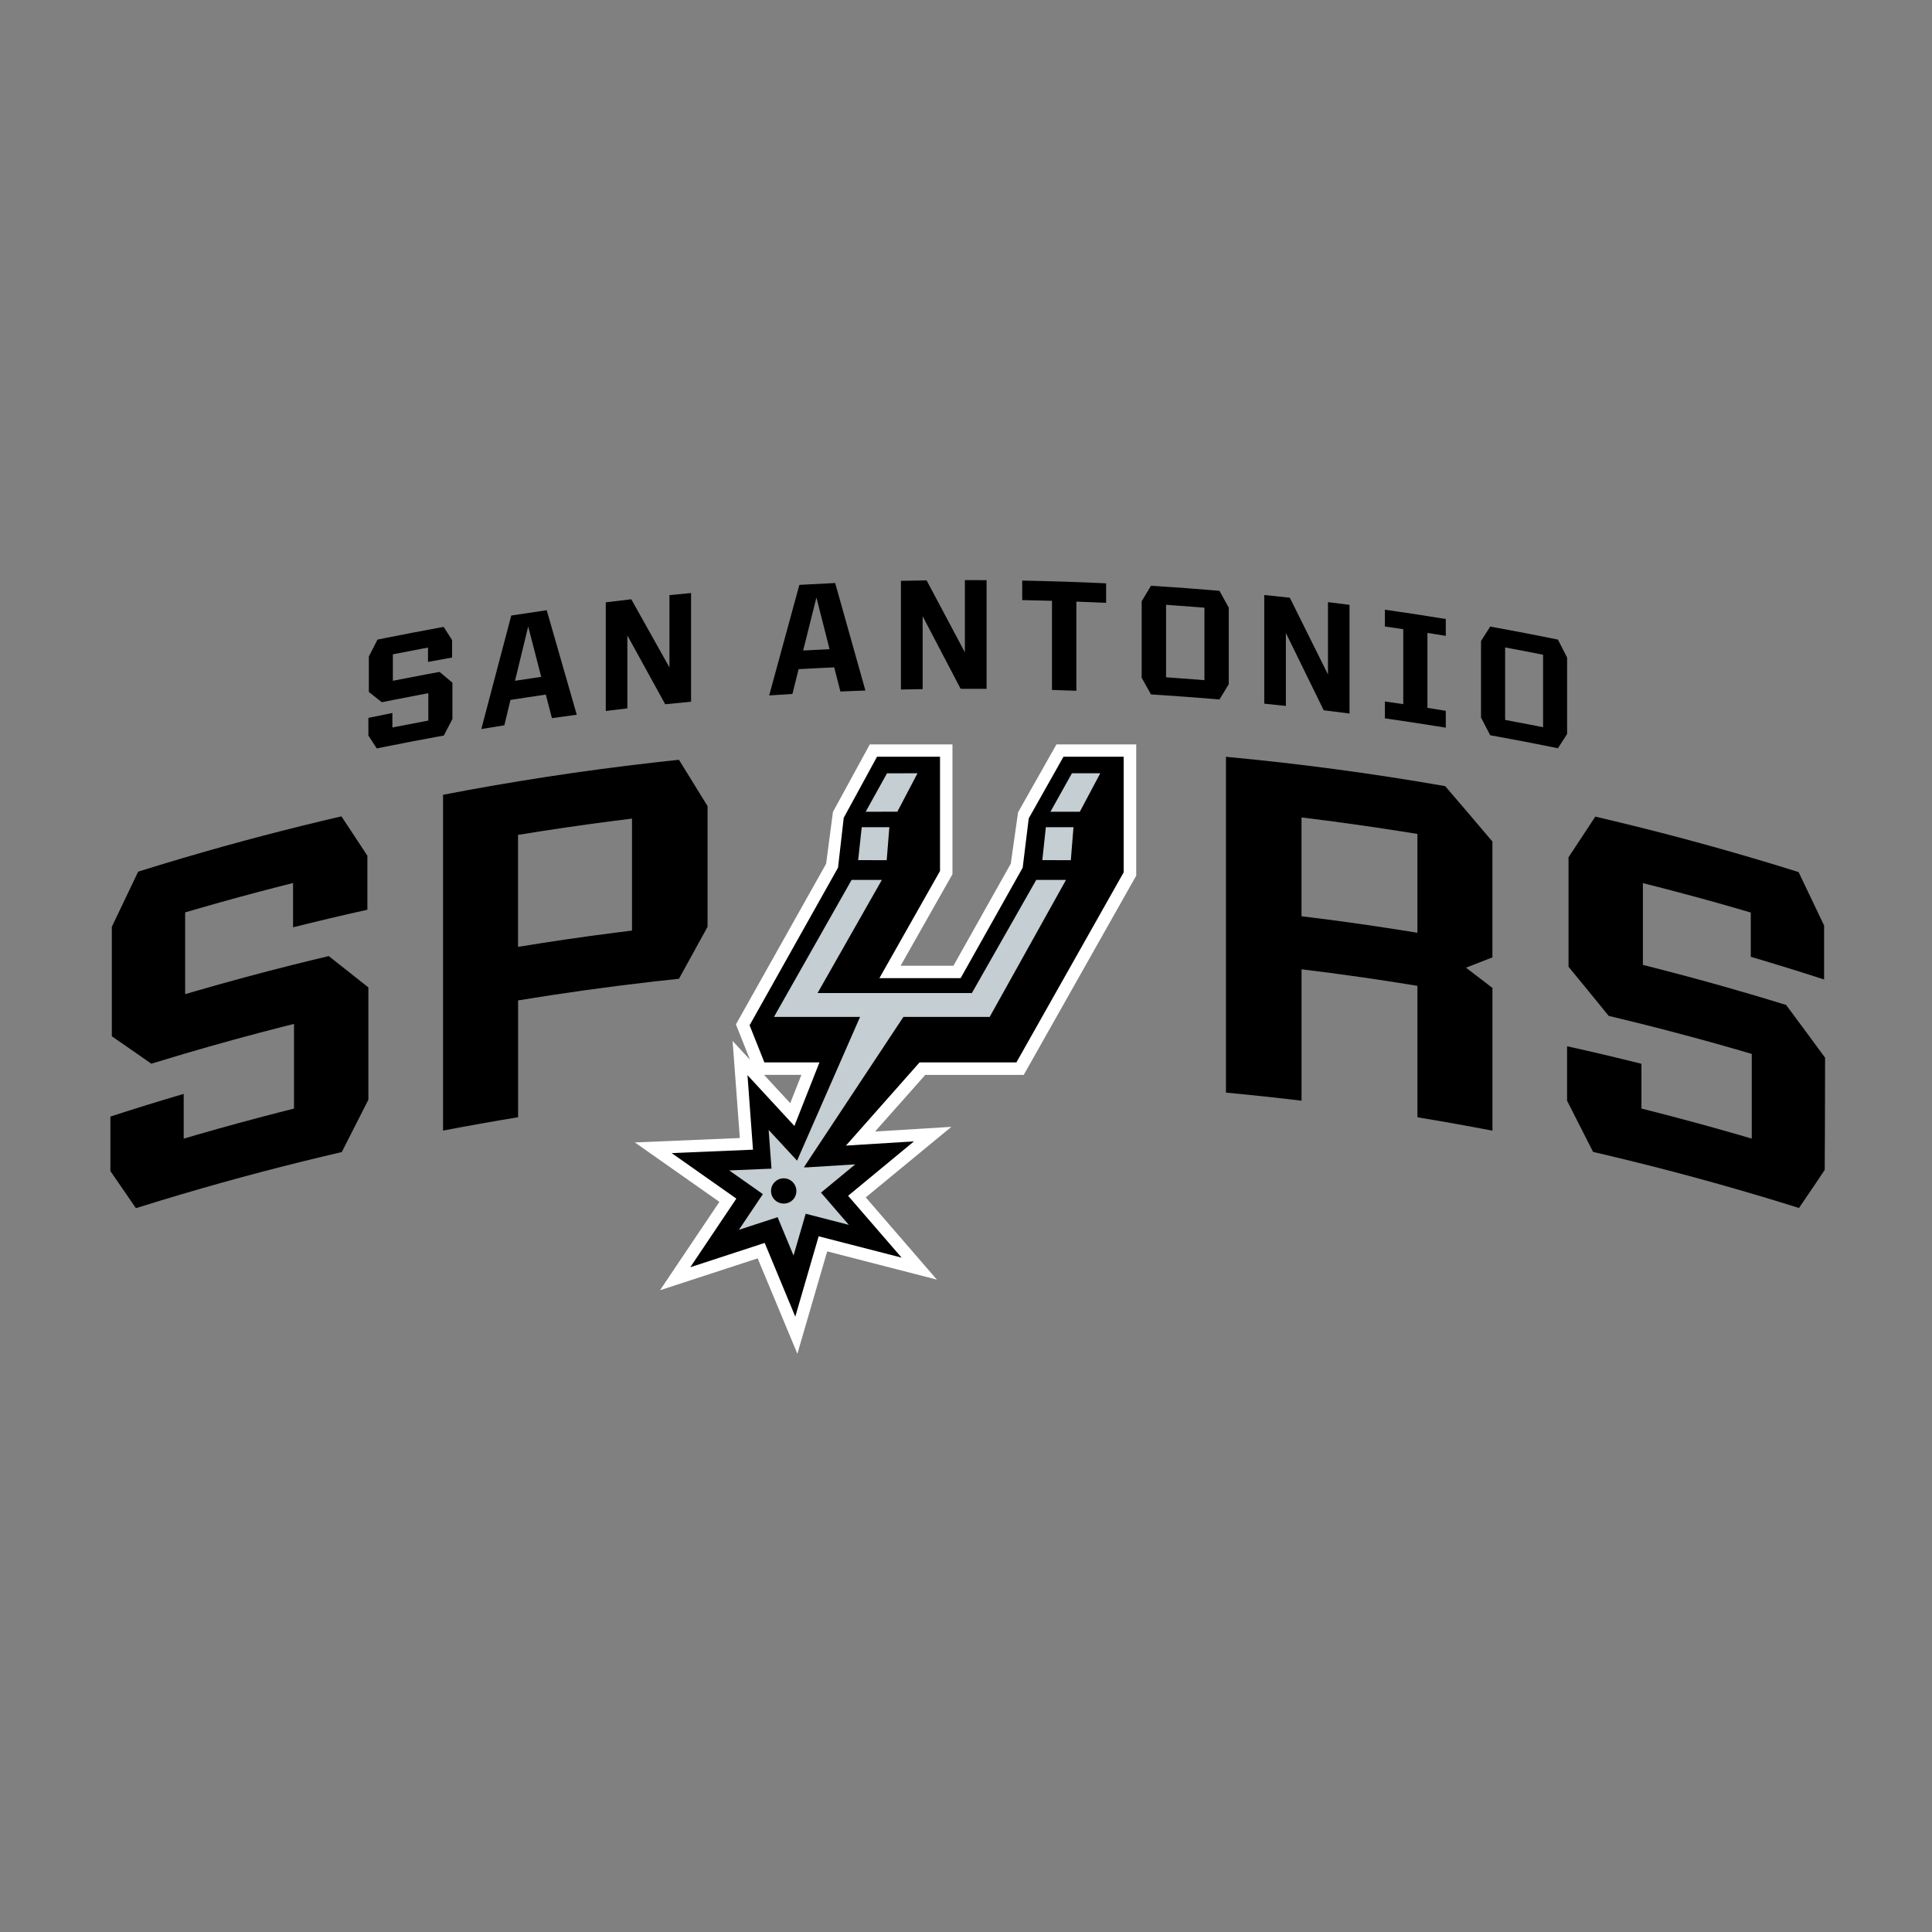 <svg width="649" height="649" viewBox="0 0 649 649" fill="none" xmlns="http://www.w3.org/2000/svg">
<rect x="0" y="0" width="649" height="649" fill="#808080" stroke="none"/>
<path d="M241.654 403.73L221.714 433.42L254.514 422.71L267.854 454.76L277.874 420.36L314.724 429.86L290.824 402.23L319.584 378.53L293.954 380.1L310.824 361.08H343.894L381.684 294.14V250.06H354.884L341.994 272.86L339.544 290.13L320.274 324.42H302.534L319.954 293.66V250.06H292.184L279.804 272.74L277.514 290.15L247.214 344.11L251.934 355.99L246.094 349.68L248.524 382.28L213.264 383.77L241.654 403.73ZM256.654 361.07H269.204L265.454 370.58L256.654 361.07Z" fill="white"/>
<path d="M98.444 324.09C87.494 326.83 76.584 329.78 65.724 332.93C64.544 333.27 63.364 333.61 62.194 333.96V330.36V311.23V306.49C63.794 306.02 65.404 305.55 67.014 305.09C75.894 302.53 84.814 300.1 93.754 297.81C95.314 297.41 96.884 297.01 98.444 296.62V301.36V311.5C106.744 309.42 115.074 307.45 123.414 305.6V287.46C120.504 283.03 117.594 278.62 114.694 274.23C112.564 274.73 110.444 275.22 108.324 275.73C108.234 275.75 108.134 275.78 108.034 275.8C90.244 280.06 72.544 284.85 54.974 290.17C54.334 290.36 53.694 290.56 53.064 290.75C50.844 291.43 48.624 292.11 46.414 292.81C43.464 298.96 40.514 305.14 37.574 311.32H37.564V348.11C41.974 351.14 46.394 354.22 50.824 357.32C54.454 356.2 58.084 355.11 61.714 354.04C72.844 350.76 84.014 347.7 95.214 344.84C96.404 344.54 97.584 344.24 98.764 343.95V347.71V367.49V372.4C97.204 372.79 95.644 373.19 94.074 373.59C84.804 375.96 75.564 378.48 66.354 381.14C64.804 381.58 63.254 382.04 61.704 382.5V377.76V367.46C53.474 369.88 45.264 372.42 37.084 375.08V393.39L37.094 393.4C39.944 397.54 42.794 401.69 45.654 405.85C47.804 405.18 49.944 404.51 52.094 403.86C52.804 403.64 53.504 403.43 54.214 403.21C72.084 397.78 90.064 392.9 108.164 388.57C110.384 388.04 112.604 387.52 114.814 387C117.794 381.12 120.764 375.27 123.744 369.42V331.69C119.304 328.15 114.864 324.64 110.434 321.17C106.434 322.12 102.434 323.09 98.444 324.09Z" fill="black"/>
<path d="M613.084 355.3C608.724 349.36 604.364 343.45 599.984 337.58C596.044 336.36 592.094 335.18 588.134 334.01C577.284 330.81 566.384 327.82 555.444 325.03C554.254 324.73 553.074 324.43 551.884 324.13V320.53V301.4V296.66C553.504 297.06 555.124 297.47 556.734 297.89C565.674 300.19 574.594 302.61 583.474 305.18C585.034 305.63 586.574 306.08 588.124 306.54V311.28V321.41C596.364 323.84 604.574 326.37 612.754 329.03V310.89C609.904 304.89 607.044 298.91 604.184 292.95C602.094 292.29 599.994 291.65 597.904 291C597.814 290.97 597.714 290.94 597.614 290.91C580.054 285.54 562.364 280.7 544.584 276.39C543.944 276.23 543.294 276.07 542.644 275.92C540.394 275.38 538.144 274.84 535.904 274.32C532.904 278.86 529.904 283.41 526.904 287.97C526.904 300.23 526.904 312.49 526.904 324.76C531.404 330.22 535.894 335.72 540.384 341.25C544.064 342.13 547.724 343.02 551.394 343.94C562.604 346.75 573.784 349.76 584.924 353C586.104 353.35 587.284 353.69 588.454 354.04V357.8V377.59V382.49C586.904 382.03 585.354 381.58 583.804 381.13C574.594 378.47 565.354 375.96 556.084 373.58C554.524 373.18 552.964 372.78 551.394 372.39V367.65V357.35C543.094 355.27 534.764 353.3 526.414 351.46V369.77C526.424 369.78 526.424 369.78 526.434 369.79C529.344 375.5 532.244 381.22 535.144 386.95C537.324 387.46 539.504 387.97 541.684 388.49C542.394 388.67 543.114 388.83 543.834 389.01C561.914 393.37 579.894 398.29 597.754 403.75C599.944 404.42 602.144 405.1 604.324 405.79C607.244 401.53 612.994 393.01 612.954 392.99C612.994 392.96 613.084 367.83 613.084 355.3Z" fill="black"/>
<path d="M221.194 255.97C220.504 256.05 219.814 256.13 219.124 256.21C195.604 258.9 172.144 262.49 148.834 266.98V379.79C157.214 378.18 165.614 376.68 174.034 375.3V336.06C189.024 333.59 204.064 331.5 219.134 329.77C219.824 329.69 220.514 329.62 221.204 329.54C223.494 329.28 225.784 329.04 228.074 328.8C231.274 322.96 234.484 317.14 237.684 311.33V270.79C234.484 265.59 231.274 260.4 228.074 255.23C225.774 255.47 223.484 255.72 221.194 255.97ZM212.304 280.72V306.88V312.6C210.384 312.83 208.464 313.07 206.544 313.32C195.684 314.71 184.844 316.3 174.024 318.07V280.46C184.844 278.68 195.684 277.1 206.544 275.71C208.464 275.46 210.384 275.22 212.304 274.98V280.72Z" fill="black"/>
<path d="M492.454 325.06C495.414 323.89 498.374 322.74 501.334 321.6V319.8V318V316.36V290.21V282.69C496.054 276.45 490.764 270.24 485.474 264.08C461.034 259.81 436.464 256.52 411.824 254.22V367.03C420.294 367.83 428.754 368.73 437.214 369.75V325.61C443.714 326.39 450.214 327.25 456.694 328.18C458.864 328.49 461.024 328.81 463.184 329.13C467.514 329.78 471.824 330.46 476.144 331.17V375.32C476.584 375.39 477.024 375.47 477.464 375.54C485.434 376.86 493.394 378.29 501.344 379.82V335.67V331.87C498.364 329.57 495.414 327.31 492.454 325.06ZM470.234 312.39C459.244 310.66 448.234 309.12 437.204 307.79V274.6C448.344 275.95 459.464 277.5 470.564 279.25C472.424 279.54 474.274 279.84 476.134 280.14V285.7V307.45V313.33C474.164 313.01 472.194 312.7 470.234 312.39Z" fill="black"/>
<path d="M143.774 226.42C140.214 227.08 136.674 227.76 133.124 228.46C132.734 228.54 132.354 228.61 131.974 228.69V227.53V221.34V219.8C132.504 219.7 133.024 219.6 133.544 219.5C136.444 218.93 139.354 218.37 142.254 217.82C142.754 217.73 143.264 217.63 143.774 217.54V219.07V222.35C146.474 221.85 149.164 221.36 151.864 220.88V215.01C150.924 213.53 149.984 212.06 149.044 210.59C148.354 210.72 147.674 210.84 146.984 210.96C146.954 210.97 146.924 210.97 146.894 210.98C141.134 212.03 135.374 213.14 129.614 214.29C129.414 214.34 129.194 214.38 128.984 214.42C128.254 214.57 127.534 214.71 126.804 214.86C125.844 216.75 124.864 218.64 123.904 220.54V232.44C125.354 233.59 126.804 234.74 128.254 235.89C129.444 235.65 130.624 235.41 131.814 235.18C135.454 234.46 139.084 233.76 142.724 233.07C143.114 233 143.494 232.93 143.884 232.86V234.08V240.48V242.06C143.374 242.15 142.864 242.25 142.364 242.35C139.354 242.91 136.344 243.49 133.334 244.08C132.824 244.18 132.314 244.28 131.814 244.38V242.84V239.51C129.124 240.04 126.434 240.59 123.744 241.15V247.07L123.754 247.08C124.694 248.52 125.624 249.97 126.564 251.42C127.264 251.27 127.964 251.13 128.664 250.99C128.894 250.94 129.124 250.9 129.364 250.85C135.214 249.67 141.064 248.55 146.924 247.48C147.644 247.35 148.364 247.22 149.084 247.09C150.044 245.24 151.004 243.39 151.974 241.54C151.954 241.54 151.944 241.55 151.924 241.55C151.944 241.53 151.954 241.51 151.974 241.5V229.33C150.534 228.12 149.104 226.92 147.664 225.71C146.364 225.94 145.064 226.18 143.774 226.42Z" fill="black"/>
<path d="M171.744 206.77C168.384 219.46 165.034 232.18 161.684 244.9C164.264 244.47 166.844 244.05 169.424 243.64C170.104 240.8 170.794 237.96 171.474 235.12C175.434 234.5 179.384 233.9 183.344 233.33C184.024 235.97 184.714 238.6 185.404 241.24C188.184 240.85 190.974 240.46 193.744 240.09C190.384 228.37 187.024 216.67 183.654 204.98C179.684 205.56 175.714 206.15 171.744 206.77ZM173.004 228.69C174.484 222.6 175.954 216.53 177.434 210.45C178.894 216.09 180.354 221.72 181.804 227.37C178.874 227.8 175.934 228.24 173.004 228.69Z" fill="black"/>
<path d="M224.884 224.21C220.614 216.55 216.334 208.91 212.064 201.31C209.214 201.64 206.354 201.98 203.494 202.33V238.83C205.914 238.54 208.334 238.25 210.744 237.96V213.46C214.974 221.14 219.214 228.84 223.454 236.57C226.354 236.27 229.244 235.99 232.144 235.72V199.21C229.724 199.44 227.304 199.67 224.884 199.92V224.21V224.21Z" fill="black"/>
<path d="M268.524 196.47C265.144 208.83 261.764 221.21 258.384 233.61C260.984 233.43 263.584 233.27 266.194 233.11C266.884 230.33 267.574 227.56 268.264 224.79C272.254 224.56 276.244 224.36 280.224 224.18C280.914 226.88 281.614 229.58 282.304 232.29C285.104 232.17 287.904 232.06 290.704 231.96C287.314 219.9 283.934 207.87 280.554 195.85C276.524 196.04 272.524 196.25 268.524 196.47ZM269.794 218.52C271.284 212.58 272.774 206.64 274.254 200.72C275.724 206.5 277.194 212.29 278.664 218.07C275.714 218.2 272.754 218.35 269.794 218.52Z" fill="black"/>
<path d="M324.134 219.15C319.844 211.06 315.554 202.99 311.264 194.96C308.384 195 305.514 195.05 302.644 195.12V231.63C305.074 231.57 307.504 231.53 309.934 231.49V206.99C314.194 215.09 318.444 223.22 322.694 231.38C325.604 231.37 328.514 231.38 331.414 231.4V194.89C328.984 194.87 326.554 194.87 324.124 194.87V219.15H324.134Z" fill="black"/>
<path d="M343.384 201.59C346.714 201.65 350.054 201.73 353.384 201.82V231.77C356.114 231.85 358.844 231.93 361.574 232.04V202.09C364.904 202.21 368.234 202.35 371.564 202.51V195.95C362.174 195.51 352.784 195.21 343.384 195.03V201.59Z" fill="black"/>
<path d="M446.084 226.55C441.824 217.93 437.544 209.34 433.274 200.78C430.414 200.46 427.554 200.17 424.694 199.88V236.38C427.114 236.63 429.534 236.88 431.954 237.14V212.64C436.194 221.26 440.424 229.92 444.664 238.6C447.554 238.95 450.444 239.31 453.334 239.69V203.18C450.924 202.87 448.504 202.56 446.094 202.27V226.55H446.084Z" fill="black"/>
<path d="M465.214 210.46C467.274 210.75 469.334 211.06 471.384 211.36V236.54C469.324 236.24 467.264 235.94 465.214 235.64V241.31C472.034 242.28 478.864 243.33 485.674 244.44C485.664 242.55 485.664 240.66 485.674 238.78C483.614 238.44 481.564 238.11 479.504 237.79V212.61C481.564 212.93 483.614 213.26 485.674 213.6C485.664 211.71 485.664 209.83 485.674 207.94C478.864 206.82 472.034 205.78 465.214 204.81V210.46Z" fill="black"/>
<path d="M409.644 198.47C408.874 198.41 408.114 198.34 407.354 198.28C407.334 198.28 407.314 198.28 407.304 198.27C401.454 197.78 395.614 197.35 389.754 196.97C389.484 196.95 389.204 196.93 388.934 196.91C388.164 196.86 387.404 196.82 386.644 196.77C385.604 198.5 384.554 200.24 383.514 201.97V227.69C384.554 229.56 385.604 231.41 386.644 233.27C387.414 233.32 388.174 233.37 388.934 233.42C389.204 233.44 389.484 233.46 389.754 233.47C395.604 233.86 401.454 234.29 407.304 234.77C407.314 234.77 407.334 234.78 407.354 234.78C408.114 234.84 408.874 234.91 409.644 234.97C410.684 233.26 411.724 231.55 412.764 229.84V204.12C411.724 202.25 410.684 200.36 409.644 198.47ZM404.594 206.25V226.36V228.48C403.884 228.42 403.184 228.36 402.474 228.31C399.594 228.08 396.714 227.87 393.824 227.67C393.114 227.62 392.404 227.57 391.704 227.52C391.704 226.81 391.704 226.11 391.704 225.4C391.704 218.7 391.704 212 391.704 205.29C391.704 204.59 391.704 203.88 391.704 203.17C392.414 203.22 393.124 203.27 393.824 203.32C396.714 203.52 399.594 203.74 402.474 203.96C403.184 204.02 403.884 204.07 404.594 204.13V206.25Z" fill="black"/>
<path d="M526.424 220.88C525.394 218.87 524.364 216.86 523.334 214.85C522.584 214.7 521.834 214.55 521.074 214.39C521.054 214.38 521.044 214.38 521.024 214.38C515.254 213.22 509.474 212.11 503.684 211.05C503.404 211 503.144 210.95 502.864 210.9C502.114 210.76 501.354 210.63 500.594 210.48C499.564 212.1 498.534 213.71 497.504 215.33V241.04C498.534 243.02 499.564 245 500.594 246.99C501.354 247.12 502.104 247.26 502.864 247.4C503.134 247.45 503.404 247.49 503.684 247.55C509.474 248.61 515.254 249.72 521.024 250.88C521.044 250.88 521.054 250.89 521.074 250.89C521.824 251.04 522.584 251.19 523.334 251.35C524.364 249.76 525.394 248.17 526.424 246.58V220.88ZM518.354 222.05V242.16V244.28C517.654 244.14 516.954 244 516.254 243.87C513.404 243.31 510.554 242.76 507.704 242.23C507.004 242.1 506.304 241.97 505.604 241.84C505.604 241.13 505.604 240.43 505.604 239.72C505.604 233.02 505.604 226.31 505.604 219.61C505.604 218.9 505.604 218.2 505.604 217.49C506.304 217.62 507.004 217.75 507.704 217.88C510.554 218.41 513.414 218.96 516.254 219.52C516.954 219.66 517.654 219.79 518.354 219.94V222.05Z" fill="black"/>
<path d="M281.514 291.46L251.804 344.41L256.774 356.88H275.274L266.854 378.23L251.094 361.17L252.944 386.2L225.624 387.35L247.354 402.64L231.884 425.69L256.874 417.52L267.154 442.29L275.004 415.3L302.874 422.47L284.894 401.69L307.024 383.41L284.174 384.83L308.904 356.88H341.434L377.464 293.04V254.2H357.244L345.574 274.91L343.544 291.47L322.694 328.59H295.404L315.774 292.59V254.2H294.614L283.424 274.72L281.514 291.46Z" fill="black"/>
<path d="M369.604 259.76H360.084L352.864 272.68H362.734L369.604 259.76Z" fill="#C4CED3"/>
<path d="M308.204 259.76L297.964 259.77L290.804 272.68L301.434 272.67L308.204 259.76Z" fill="#C4CED3"/>
<path d="M288.914 341.6L267.754 389.89L258.204 379.57L259.164 392.58L244.964 393.17L256.264 401.13L248.214 413.12L261.214 408.88L266.564 421.76L270.644 407.72L285.134 411.45L275.784 400.63L287.304 391.13L271.144 392.14H270.024L303.474 341.6H332.454L358.094 295.58H348.094L326.474 333.59H274.634L296.234 295.58H286.074L259.994 341.6H288.914V341.6Z" fill="#C4CED3"/>
<path d="M298.754 277.88H289.474L288.274 288.93L297.864 288.96L298.754 277.88Z" fill="#C4CED3"/>
<path d="M360.604 277.88H351.324L350.134 288.93L359.714 288.96L360.604 277.88Z" fill="#C4CED3"/>
<path d="M263.274 404.31C265.654 404.31 267.514 402.45 267.514 400.08C267.514 397.73 265.614 395.82 263.274 395.82C260.914 395.82 259.004 397.73 259.004 400.08C259.004 402.42 260.914 404.31 263.274 404.31Z" fill="black"/>
</svg>
